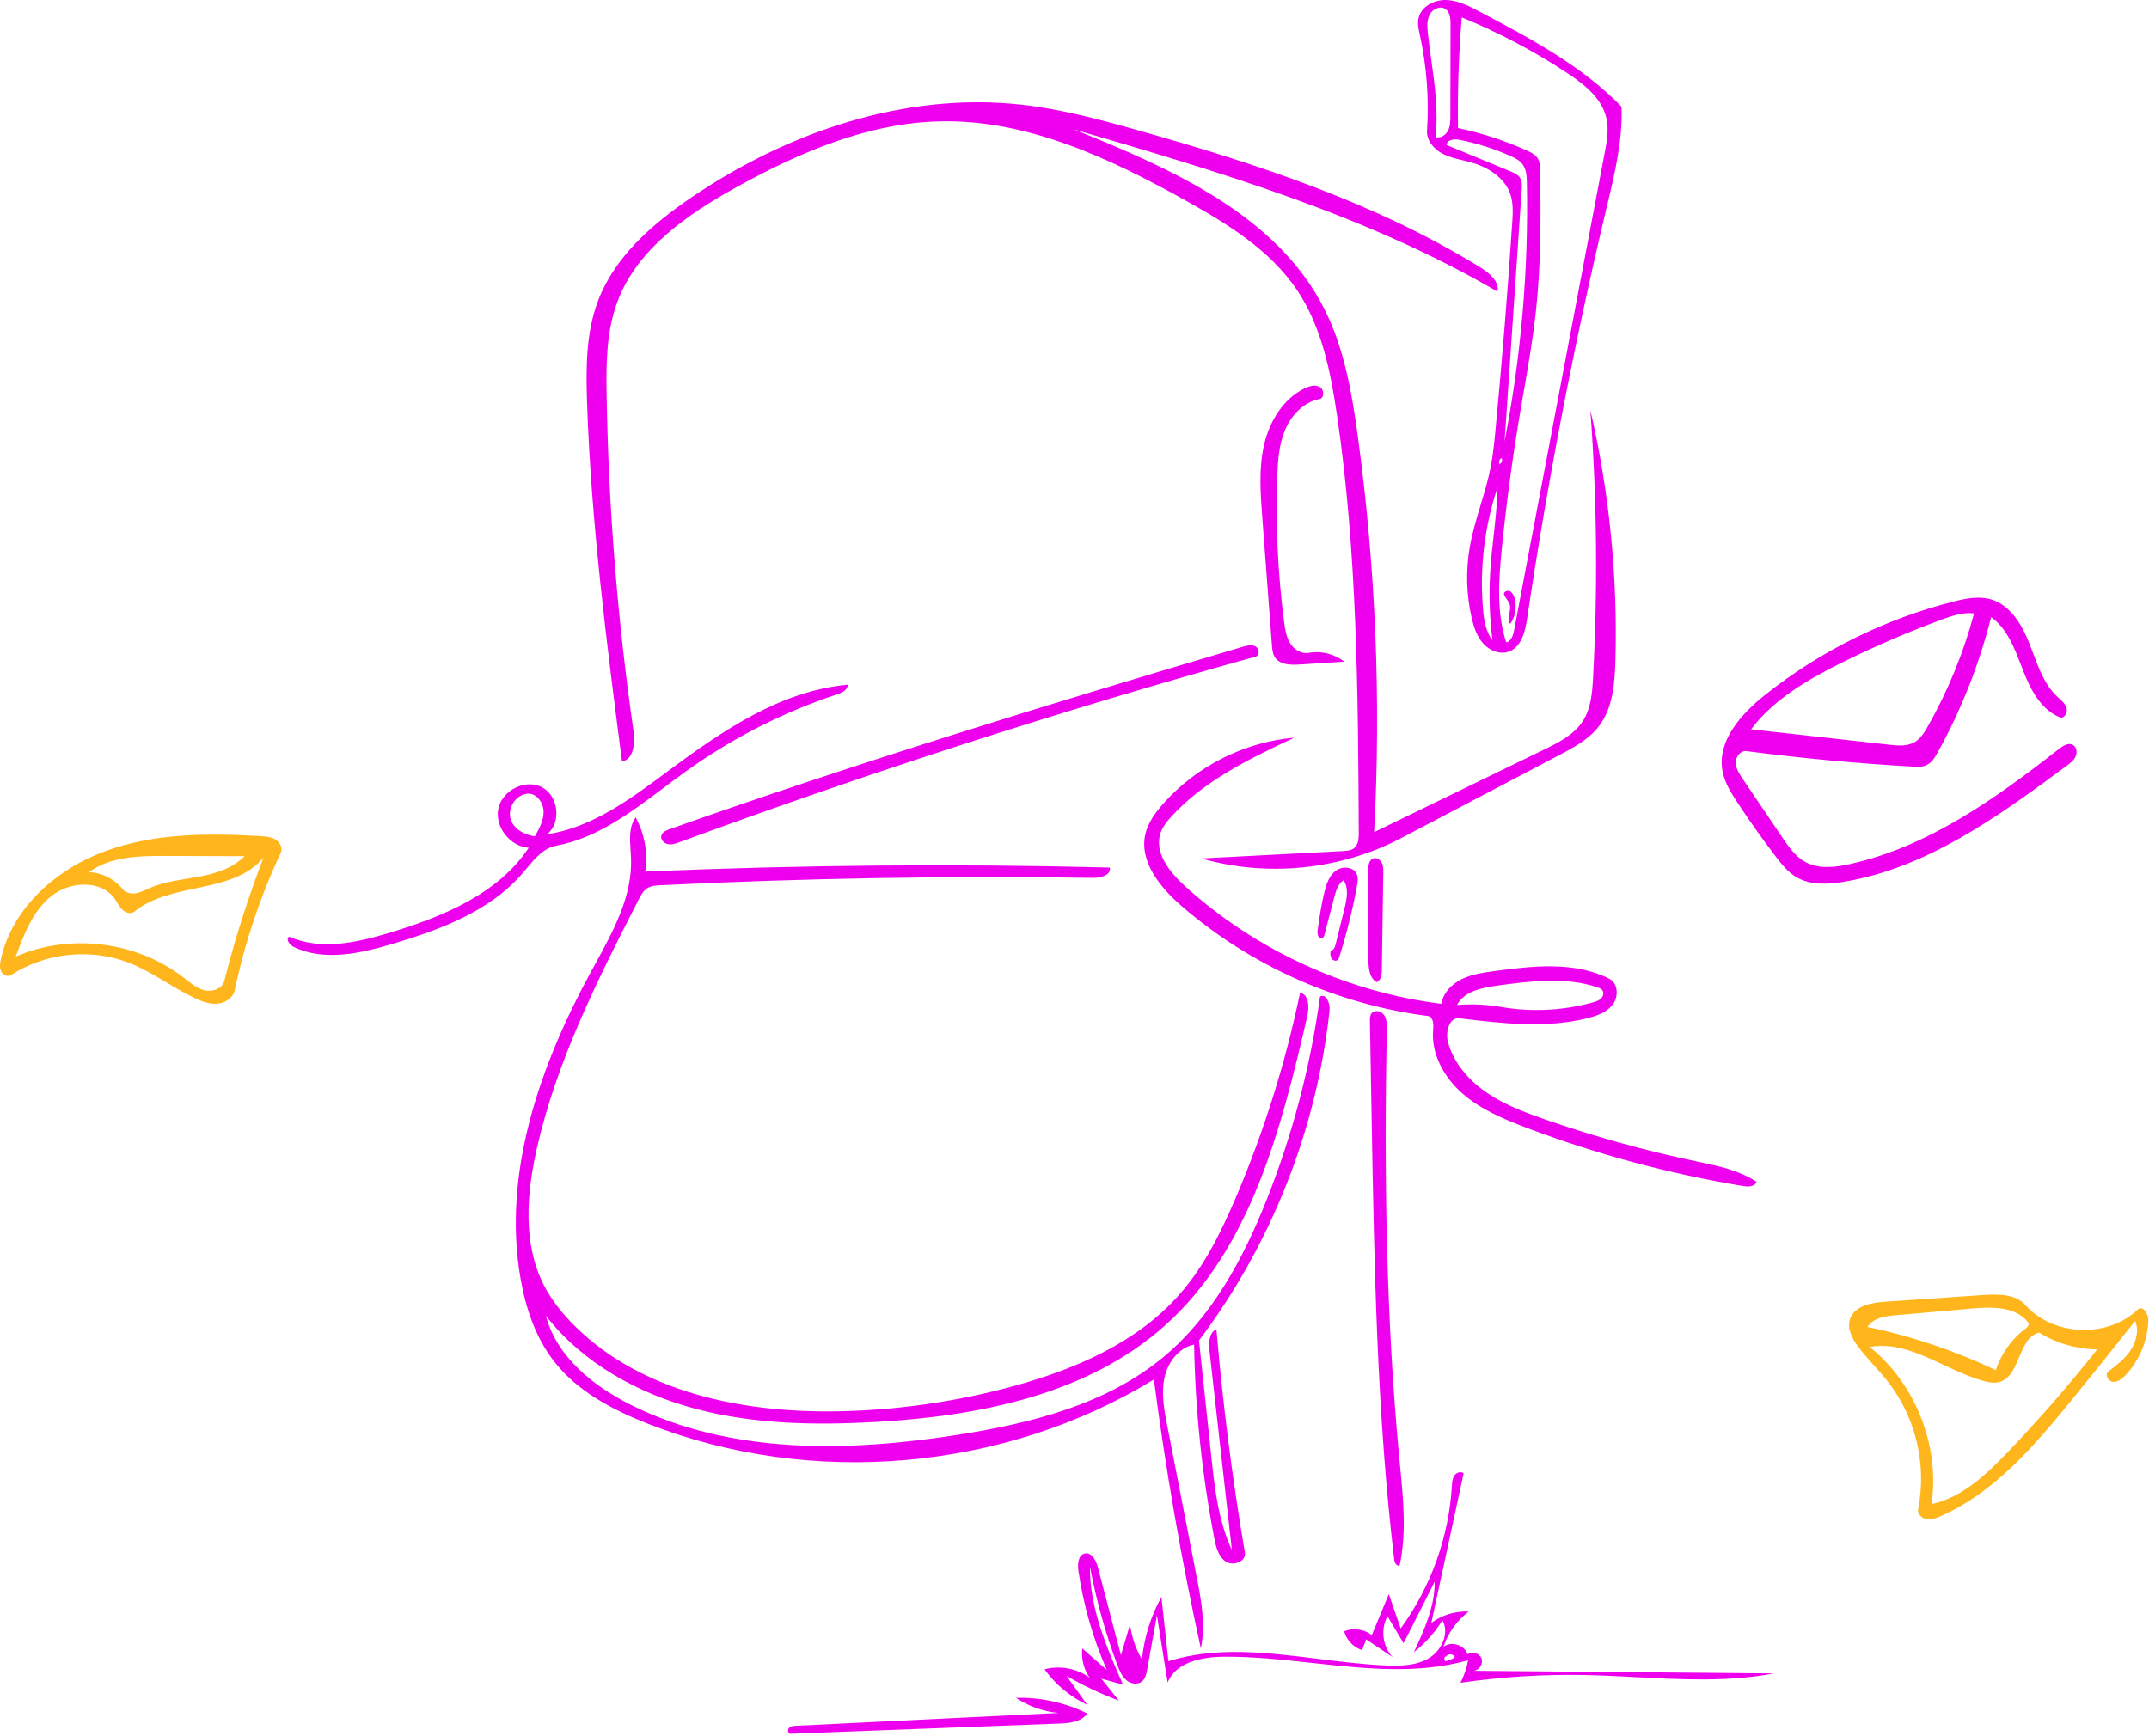 <svg width="630" height="509" viewBox="0 0 630 509" fill="none" xmlns="http://www.w3.org/2000/svg">
<path fill-rule="evenodd" clip-rule="evenodd" d="M418.35 38.311C418.962 28.945 418.256 19.493 416.259 10.322L416.216 10.126L416.216 10.126C415.877 8.575 415.529 6.98 415.841 5.428C416.532 1.996 420.344 -0.07 423.845 0.002C427.345 0.074 430.588 1.745 433.686 3.377C448.541 11.203 463.665 19.226 475.361 31.273C475.728 41.026 473.43 50.65 471.161 60.151L470.948 61.044C461.475 100.755 453.719 140.876 447.707 181.256C447.13 185.126 446.038 189.692 442.367 191.047C439.734 192.02 436.672 190.777 434.801 188.684C432.93 186.591 432.036 183.813 431.412 181.076C429.873 174.323 429.688 167.265 430.871 160.441C431.594 156.268 432.817 152.209 434.04 148.149L434.04 148.148L434.04 148.148L434.04 148.148L434.04 148.147L434.04 148.147L434.04 148.147L434.04 148.146C435.138 144.502 436.236 140.857 436.973 137.127C437.71 133.398 438.082 129.606 438.443 125.821C440.36 105.694 441.986 85.54 443.321 65.365C443.509 62.515 443.681 59.574 442.747 56.874C441.086 52.072 436.248 49.036 431.361 47.645C430.518 47.405 429.663 47.201 428.807 46.997C426.816 46.522 424.826 46.047 423.01 45.122C420.413 43.799 418.16 41.219 418.35 38.311ZM427.427 37.541C434.335 38.999 441.087 41.2 447.526 44.095C448.823 44.678 450.187 45.36 450.887 46.597C451.459 47.607 451.492 48.824 451.509 49.985C451.712 63.62 451.755 77.292 450.311 90.852C449.446 98.972 448.051 107.021 446.657 115.069C446.215 117.616 445.774 120.164 445.349 122.713C443.248 135.33 441.557 148.014 440.28 160.74C439.353 169.974 438.674 179.518 441.546 188.342C443.02 188.073 443.587 186.298 443.866 184.826L470.41 44.919C471.053 41.529 471.695 38.024 470.938 34.658C469.611 28.765 464.381 24.667 459.337 21.343C449.629 14.942 439.295 9.491 428.531 5.092C427.635 15.882 427.267 26.715 427.427 37.541ZM441.077 129.426C445.937 104.476 448.133 79.007 447.615 53.593C447.576 51.673 447.473 49.61 446.298 48.091C445.438 46.978 444.124 46.326 442.84 45.751C438.018 43.591 432.949 41.984 427.764 40.971C426.263 40.678 424.056 40.996 424.122 42.524L442.76 50.225C443.853 50.677 445.018 51.188 445.636 52.197C446.241 53.186 446.182 54.429 446.103 55.586L441.077 129.426ZM423.734 2.624C422.197 1.605 419.977 2.655 419.121 4.288C418.265 5.921 418.396 7.875 418.59 9.708C418.874 12.398 419.249 15.089 419.624 17.781C420.663 25.248 421.704 32.718 420.82 40.17C422.229 40.654 423.803 39.66 424.486 38.336C425.17 37.012 425.188 35.457 425.191 33.966L425.238 7.094C425.241 5.452 425.103 3.531 423.734 2.624ZM437.534 187.736C436.688 181.095 436.466 174.375 436.873 167.693C437.09 164.12 437.487 160.559 437.883 156.999L437.883 156.999C438.407 152.291 438.931 147.585 439.041 142.852C435.17 154.374 433.708 166.699 434.777 178.806C435.055 181.955 435.571 185.258 437.534 187.736ZM439.664 136.046C440.287 135.767 440.549 134.892 440.182 134.317C439.549 134.629 439.28 135.512 439.632 136.123L439.664 136.046ZM433.876 78.342C403.07 59.344 368.237 47.961 333.402 38.139C322.266 34.999 311.038 31.991 299.54 30.702C265.471 26.886 230.933 38.64 202.605 57.947C191.244 65.691 180.283 75.215 175.374 88.058C171.732 97.587 171.757 108.077 172.108 118.272C173.32 153.434 177.831 188.389 182.338 223.282C185.861 222.646 186.209 217.773 185.699 214.23C181.013 181.69 178.386 148.853 177.838 115.982C177.684 106.765 177.733 97.315 180.922 88.665C186.697 73.008 201.59 62.769 216.203 54.71C234.609 44.56 254.617 36.028 275.631 35.575C301.086 35.027 325.214 46.318 347.45 58.719C359.847 65.632 372.416 73.353 380.303 85.154C387.464 95.871 390.066 108.931 391.945 121.682C397.908 162.151 398.127 203.22 398.334 244.126C398.342 245.781 398.241 247.677 396.945 248.706C396.058 249.409 394.848 249.497 393.718 249.556L352.19 251.718C371.541 257.281 393.008 255.087 410.833 245.723L456.977 221.482C461.283 219.22 465.728 216.843 468.697 212.989C472.782 207.685 473.367 200.549 473.56 193.857C474.271 169.14 471.8 144.334 466.225 120.244C468.158 146.304 468.426 172.487 467.027 198.581C466.789 203.037 466.431 207.712 464.008 211.459C461.42 215.462 456.92 217.729 452.633 219.812L402.835 244.016C404.896 205.323 403.298 166.437 398.068 128.045C396.309 115.132 394.065 102.038 388.156 90.423C374.19 62.973 343.28 49.395 314.712 37.889C357.423 50.384 400.622 63.086 439.046 85.534C439.546 82.433 436.55 79.991 433.876 78.342ZM593.023 196.451C595.236 202.157 598.349 208.24 604.071 210.415C605.426 210.52 606.236 208.722 605.791 207.438C605.419 206.365 604.546 205.584 603.688 204.816C603.625 204.76 603.563 204.705 603.501 204.649L603.406 204.563L603.331 204.495L603.284 204.452C603.251 204.422 603.218 204.392 603.186 204.362C599.545 200.979 597.758 196.198 595.997 191.489L595.996 191.485C595.648 190.555 595.302 189.628 594.942 188.714C592.76 183.176 589.341 177.391 583.623 175.736C580.101 174.717 576.33 175.477 572.774 176.374C552.685 181.443 533.699 190.838 517.484 203.735C510.43 209.345 503.293 217.299 504.975 226.153C505.611 229.497 507.465 232.466 509.335 235.31C512.894 240.721 516.643 246.008 520.572 251.157C522.291 253.409 524.1 255.685 526.528 257.144C530.638 259.615 535.805 259.346 540.537 258.564C564.989 254.522 585.917 239.326 605.831 224.573C606.867 223.805 607.945 222.987 608.482 221.815C609.019 220.642 608.79 219.01 607.651 218.405C606.346 217.711 604.805 218.669 603.641 219.581C585.109 234.09 565.314 248.267 542.337 253.364C537.981 254.33 533.18 254.899 529.261 252.766C526.329 251.171 524.349 248.302 522.479 245.536L510.888 228.385C509.912 226.941 508.899 225.388 508.863 223.645C508.827 221.902 510.236 220.016 511.965 220.241C528.213 222.354 544.538 223.873 560.896 224.794C562.199 224.867 563.561 224.926 564.747 224.384C566.276 223.686 567.208 222.14 568.023 220.671C574.949 208.186 580.239 194.795 583.716 180.948C588.338 184.263 590.495 189.877 592.554 195.234L592.555 195.238C592.711 195.644 592.867 196.049 593.023 196.451ZM578.722 179.852C575.627 191.433 571.048 202.616 565.132 213.041C564.14 214.789 563.039 216.589 561.305 217.604C559.099 218.896 556.354 218.653 553.813 218.369L513.34 213.853C520.055 204.98 530.031 199.221 539.997 194.273C549.432 189.589 559.117 185.411 568.998 181.762C572.126 180.607 575.408 179.488 578.722 179.852ZM355.083 426.884C356.082 436.301 357.134 445.917 361.136 454.5L354.586 396.196C354.316 393.796 354.396 390.741 356.604 389.762C358.472 411.708 361.257 433.575 364.95 455.288C365.389 457.865 361.517 459.338 359.342 457.886C357.168 456.434 356.472 453.607 355.977 451.04C352.374 432.33 350.393 413.307 350.063 394.256C345.476 395.16 342.258 399.607 341.33 404.19C340.402 408.773 341.297 413.505 342.191 418.095L350.822 462.414C352.168 469.324 353.513 476.464 352.029 483.345C346.318 457.274 341.727 430.959 338.273 404.495C294.46 431.287 238.004 436.269 190.175 417.565C179.729 413.48 169.355 408.066 162.456 399.223C157.02 392.256 154.12 383.607 152.601 374.903C147.205 343.99 158.263 312.458 173.272 284.9C173.663 284.182 174.057 283.462 174.453 282.74C179.824 272.943 185.421 262.736 184.993 251.655C184.964 250.923 184.913 250.176 184.861 249.425C184.623 245.976 184.379 242.428 186.343 239.694C188.978 244.487 189.982 250.159 189.152 255.566C234.51 253.614 279.937 253.22 325.322 254.387C325.852 256.474 322.829 257.443 320.676 257.411C278.321 256.779 235.946 257.501 193.637 259.574C192.297 259.64 190.891 259.727 189.755 260.441C188.56 261.191 187.864 262.508 187.222 263.764C175.214 287.259 163.166 311.096 157.362 336.836C154.377 350.072 153.234 364.559 159.352 376.671C161.672 381.265 164.955 385.323 168.62 388.938C188.294 408.344 217.755 414.293 245.385 413.829C263.02 413.533 280.616 410.997 297.617 406.304C315.641 401.328 333.617 393.485 345.919 379.404C353.144 371.135 358.054 361.122 362.354 351.018C370.565 331.727 376.863 311.622 381.126 291.094C383.795 291.656 383.833 295.43 383.217 298.087C375.596 330.963 366.738 366.006 341.638 388.564C318.969 408.938 287.024 415.257 256.592 416.961C239.013 417.945 221.157 417.638 204.13 413.156C187.103 408.675 170.846 399.711 160.036 385.813C163.189 397.834 173.868 406.413 184.986 411.964C214.178 426.541 248.65 425.771 280.883 420.704C302.354 417.328 324.393 411.789 341.103 397.889C355.387 386.008 364.489 369.04 371.341 351.77C378.925 332.655 384.186 312.618 386.971 292.243C388.706 291.147 389.991 294.212 389.772 296.252C386.016 331.173 372.636 365.009 351.495 393.055L355.083 426.884ZM334.782 486.599C332.92 483.454 331.721 479.918 331.286 476.288L328.609 485.357L321.856 459.6C321.332 457.602 320.057 455.102 318.036 455.531C316.072 455.948 315.852 458.644 316.144 460.631C317.616 470.623 320.422 480.417 324.465 489.673L317.283 483.37C316.933 486.371 317.723 489.49 319.458 491.962C315.717 489.207 310.699 488.268 306.215 489.484C309.419 493.936 313.77 497.556 318.73 499.898L312.661 491.427C317.567 494.258 322.706 496.685 328.01 498.673L322.868 492.225L329.221 493.986C324.36 482.926 319.407 471.444 319.524 459.364C321.365 469.191 324.059 478.859 327.566 488.222C328.16 489.809 328.82 491.45 330.087 492.575C331.353 493.701 333.41 494.125 334.737 493.071C335.768 492.252 336.069 490.838 336.302 489.542L339.164 473.672L342.307 493.353C344.69 487.334 352.441 485.825 358.915 485.785C367.463 485.732 376.075 486.673 384.665 487.613H384.666H384.666H384.666H384.666H384.667H384.667H384.667H384.668C400.153 489.306 415.566 490.991 430.404 486.826C429.968 489.12 429.206 491.352 428.147 493.433C440.12 491.69 452.234 490.925 464.331 491.149C469.44 491.243 474.564 491.512 479.688 491.781H479.688H479.689H479.689H479.69H479.69H479.69H479.691H479.691C493.238 492.492 506.785 493.203 520.057 490.687L431.968 489.913C433.622 489.817 434.89 487.893 434.326 486.335C433.762 484.777 431.557 484.11 430.224 485.094C429.358 482.34 425.463 481.115 423.176 482.878C424.502 478.79 427.124 475.134 430.57 472.566C426.681 472.357 422.731 473.548 419.604 475.872L429.079 432.02C428.278 431.331 426.942 431.794 426.35 432.67C425.764 433.536 425.699 434.639 425.637 435.684L425.635 435.717C424.748 450.691 419.468 465.378 410.618 477.489L407.143 467.434L402.162 479.444C399.904 477.696 396.702 477.255 394.056 478.328C394.732 480.896 396.786 483.056 399.317 483.86L400.495 480.702L408.277 485.914C405.303 482.798 404.658 477.699 406.763 473.94L411.472 481.839L420.599 463.787C420.651 471.035 417.544 477.886 414.499 484.463C417.809 481.871 420.654 478.688 422.858 475.109C424.986 478.878 422.662 483.931 418.961 486.175C415.259 488.418 410.682 488.54 406.357 488.357C399.76 488.078 393.111 487.25 386.471 486.422L386.471 486.422C371.559 484.563 356.689 482.709 342.523 487.1L340.481 468.266C337.361 473.904 335.408 480.185 334.782 486.599ZM423.656 487.102C423.336 486.719 423.338 486.105 423.661 485.725L423.918 485.822C424.351 484.787 426.17 484.872 426.504 485.943C425.665 486.548 424.68 486.949 423.656 487.102ZM471.783 287C461.524 281.815 449.315 283.214 437.926 284.775C434.708 285.216 431.427 285.679 428.513 287.112C425.598 288.545 423.059 291.14 422.556 294.349C394.743 290.876 368.09 278.634 347.333 259.797C342.828 255.709 338.232 249.887 340.258 244.151C340.894 242.348 342.133 240.827 343.422 239.414C353.099 228.804 366.442 222.423 379.43 216.298C364.709 217.589 350.585 224.749 340.841 235.86C338.608 238.406 336.55 241.251 335.781 244.549C333.882 252.693 340.207 260.333 346.538 265.797C366.738 283.23 392.144 294.551 418.614 297.913C420.202 298.115 420.283 300.347 420.138 301.94C419.493 309.028 423.357 315.945 428.712 320.634C434.067 325.322 440.775 328.137 447.431 330.658C468.043 338.465 489.433 344.216 511.182 347.795C512.619 348.032 514.592 347.92 514.895 346.495C509.876 343.175 503.836 341.91 497.929 340.673L497.907 340.669L497.841 340.655L497.333 340.549L496.973 340.473C481.998 337.32 467.223 333.214 452.769 328.188C446.839 326.126 440.895 323.874 435.724 320.313C430.554 316.751 426.162 311.72 424.509 305.664C423.693 302.673 424.8 298.208 427.878 298.585C440.408 300.117 453.283 301.63 465.518 298.522C468.286 297.819 471.173 296.758 472.86 294.453C474.548 292.148 474.332 288.289 471.783 287ZM440.176 295.281C435.875 294.54 431.481 294.342 427.13 294.692C429.244 290.677 434.408 289.62 438.904 289.007C448.677 287.677 458.854 286.379 468.217 289.477C468.836 289.682 469.496 289.943 469.83 290.502C470.271 291.238 469.949 292.24 469.323 292.826C468.698 293.413 467.844 293.679 467.018 293.91C458.319 296.341 449.078 296.813 440.176 295.281ZM297.844 497.857C305.043 497.655 312.284 499.247 318.735 502.447C317.011 504.925 313.545 505.272 310.528 505.387L231.678 508.379C230.956 508.29 230.82 507.174 231.332 506.656C231.844 506.138 232.644 506.072 233.371 506.036L310.344 502.282C305.897 501.874 301.557 500.338 297.844 497.857ZM146.1 237.083C144.976 242.457 149.523 248.19 154.998 248.596C146.045 262.089 129.918 268.747 114.422 273.448C104.751 276.381 94.024 278.79 84.804 274.651C83.66 275.35 84.88 277.072 86.088 277.654C95.06 281.977 105.697 279.568 115.241 276.72C129.236 272.543 143.662 267.145 153.186 256.071C153.575 255.618 153.964 255.151 154.355 254.682L154.355 254.681L154.355 254.681C156.807 251.735 159.363 248.663 163.048 247.981C174.913 245.787 184.794 238.356 194.559 231.013L194.559 231.012L194.56 231.012L194.56 231.011L194.561 231.011C196.775 229.346 198.983 227.685 201.207 226.092C214.726 216.402 229.721 208.774 245.514 203.554C246.909 203.092 248.605 202.237 248.481 200.773C228.901 202.57 211.786 214.246 196.005 225.975L195.478 226.367C184.753 234.34 173.546 242.672 160.349 244.648C164.66 241.248 163.749 233.392 158.886 230.845C154.023 228.298 147.224 231.709 146.1 237.083ZM149.754 240.367C148.874 237.76 150.232 234.659 152.646 233.339C153.331 232.964 154.098 232.714 154.879 232.713C157.457 232.711 159.34 235.468 159.357 238.046C159.374 240.624 158.067 243.001 156.797 245.245C153.826 244.79 150.715 243.214 149.754 240.367ZM442.745 182.925C442.016 182.112 442.24 181.018 442.472 179.884C442.637 179.083 442.805 178.262 442.643 177.508C442.503 176.853 442.121 176.296 441.738 175.737C441.4 175.242 441.06 174.746 440.886 174.18C440.925 173.432 441.926 173.048 442.608 173.359C443.289 173.669 443.671 174.401 443.909 175.111C444.777 177.703 444.331 180.699 442.745 182.925ZM376.739 126.051C378.564 121.726 382.18 117.89 386.792 117.012C388.284 116.728 388.238 114.267 386.93 113.494C385.623 112.72 383.943 113.178 382.572 113.83C376.182 116.872 372.148 123.566 370.568 130.463C368.987 137.361 369.51 144.544 370.041 151.6L372.866 189.107C372.962 190.382 373.08 191.721 373.79 192.785C375.236 194.951 378.338 195.019 380.937 194.854L394.095 194.018C391.171 191.726 387.246 190.762 383.592 191.436C381.459 191.83 379.316 190.423 378.185 188.571C377.054 186.719 376.723 184.503 376.443 182.352C374.609 168.276 373.936 154.049 374.434 139.862C374.598 135.171 374.914 130.376 376.739 126.051ZM410.335 458.97C409.588 459.512 408.839 458.277 408.73 457.36C403.645 414.618 402.878 371.493 402.117 328.456L401.604 299.443C401.589 298.616 401.601 297.711 402.132 297.078C403.047 295.987 404.97 296.487 405.769 297.665C406.567 298.842 406.568 300.367 406.542 301.79C405.759 344.141 406.273 386.574 410.328 428.738C410.377 429.251 410.427 429.764 410.477 430.278V430.278C411.407 439.856 412.35 449.578 410.335 458.97ZM368.061 189.546C366.947 188.934 365.573 189.28 364.354 189.641C307.982 206.313 251.739 223.505 196.324 243.127C195.287 243.494 194.1 244.023 193.862 245.098C193.61 246.235 194.681 247.322 195.828 247.533C196.974 247.744 198.133 247.335 199.227 246.932C254.761 226.503 311.132 208.346 368.15 192.522C369.375 192.182 369.174 190.157 368.061 189.546Z" fill="#e0e"/>
<path fill-rule="evenodd" clip-rule="evenodd" d="M568.908 444.586C567.596 445.162 566.175 445.699 564.762 445.456C563.349 445.213 562.028 443.887 562.312 442.482C564.906 429.634 561.648 415.723 553.62 405.363C550.806 401.732 547.457 398.537 544.715 394.852C542.987 392.53 541.451 389.609 542.327 386.851C543.574 382.925 548.595 381.971 552.704 381.69C562.256 381.039 571.808 380.388 581.361 379.737C585.762 379.437 590.831 379.393 593.769 382.684C601.948 391.845 617.89 392.46 626.75 383.956C628.121 382.64 629.848 385.26 629.793 387.16C629.622 393.133 627.161 399.011 623.025 403.324C622.049 404.342 620.801 405.339 619.399 405.193C617.997 405.047 616.963 403.033 618.081 402.174C620.479 400.332 622.922 398.443 624.604 395.93C626.285 393.416 627.101 390.12 625.954 387.322C619.784 395.128 613.554 402.887 607.266 410.599C596.364 423.97 584.704 437.647 568.908 444.586ZM586.138 405.239C584.569 405.673 582.895 405.34 581.328 404.897C570.054 401.711 559.667 392.902 548.134 394.964C561.581 405.794 568.721 423.953 566.251 441.042C575.112 439.145 582.109 432.53 588.384 425.994C597.673 416.319 606.492 406.194 614.802 395.667C608.829 395.618 602.879 393.895 597.804 390.745C591.535 392.296 592.363 403.517 586.138 405.239ZM594.326 387.452C590.591 383.049 583.879 383.185 578.128 383.69C570.626 384.349 563.124 385.008 555.622 385.667C552.576 385.934 549.078 386.469 547.49 389.082C560.474 391.8 573.133 396.069 585.111 401.77C586.652 396.931 589.74 392.598 593.811 389.561C594.269 389.22 594.793 388.782 594.732 388.214C594.701 387.923 594.515 387.675 594.326 387.452V387.452Z" fill="#FFB61D"/>
<path fill-rule="evenodd" clip-rule="evenodd" d="M38.151 282.456C26.851 277.937 13.386 279.277 3.199 285.934C2.213 286.579 0.795 285.86 0.307 284.788C-0.182 283.716 0.001 282.468 0.251 281.317C3.504 266.317 16.465 254.84 30.879 249.566C45.293 244.291 61.059 244.277 76.382 245.178C77.902 245.268 79.491 245.387 80.788 246.185C82.085 246.984 82.957 248.691 82.311 250.07C76.283 262.928 71.743 276.482 68.809 290.377C68.333 292.63 66.003 294.125 63.708 294.312C61.413 294.5 59.164 293.652 57.081 292.67C50.59 289.609 44.814 285.12 38.151 282.456ZM39.442 267.278C38.435 268.097 36.861 267.664 35.914 266.778C34.966 265.892 34.426 264.665 33.681 263.603C29.686 257.904 20.518 258.377 15.084 262.725C9.649 267.073 7.02 273.944 4.625 280.479C20.568 273.554 40.205 276.039 53.92 286.717C55.793 288.175 57.651 289.818 59.957 290.379C62.263 290.94 65.168 289.932 65.752 287.632C68.872 275.343 72.717 263.239 77.26 251.402C68.543 262.238 50.236 258.509 39.442 267.278ZM35.973 260.73C36.868 261.855 38.494 262.153 39.909 261.9C41.324 261.646 42.609 260.941 43.928 260.368C48.467 258.395 53.495 257.954 58.362 257.052C63.228 256.15 68.248 254.623 71.674 251.051C63.944 251.027 56.214 251.004 48.484 250.981C40.716 250.957 32.345 251.122 26.104 255.748C29.903 255.887 33.605 257.756 35.973 260.73Z" fill="#FFB61D"/>
<path fill-rule="evenodd" clip-rule="evenodd" d="M401.17 281.419C401.151 274.62 401.133 267.821 401.115 261.022C401.11 259.069 401.104 257.117 401.099 255.164C401.095 253.817 401.321 252.133 402.601 251.714C403.569 251.397 404.634 252.093 405.087 253.005C405.539 253.917 405.534 254.981 405.519 255.999C405.377 265.487 405.236 274.976 405.095 284.464C405.075 285.828 404.846 287.507 403.568 287.986C401.437 286.779 401.176 283.868 401.17 281.419H401.17Z" fill="#e0e"/>
<path fill-rule="evenodd" clip-rule="evenodd" d="M387.595 275.127C386.611 275.559 386.104 273.937 386.256 272.873C386.8 269.066 387.346 265.25 388.272 261.517C388.848 259.193 389.679 256.748 391.599 255.317C393.518 253.885 396.814 254.136 397.753 256.338C398.208 257.405 398.019 258.624 397.81 259.765C396.518 266.828 394.777 273.81 392.602 280.653C392.51 280.943 392.409 281.246 392.189 281.457C391.654 281.97 390.689 281.625 390.318 280.983C389.947 280.341 389.995 279.55 390.055 278.811C390.938 278.746 391.35 277.706 391.563 276.846C392.429 273.332 393.296 269.819 394.163 266.305C394.837 263.571 395.453 260.457 393.883 258.119C392.271 259.112 391.665 261.12 391.185 262.952C390.22 266.637 389.254 270.322 388.289 274.007C388.174 274.447 388.012 274.944 387.595 275.127L387.595 275.127Z" fill="#e0e"/>
</svg>

